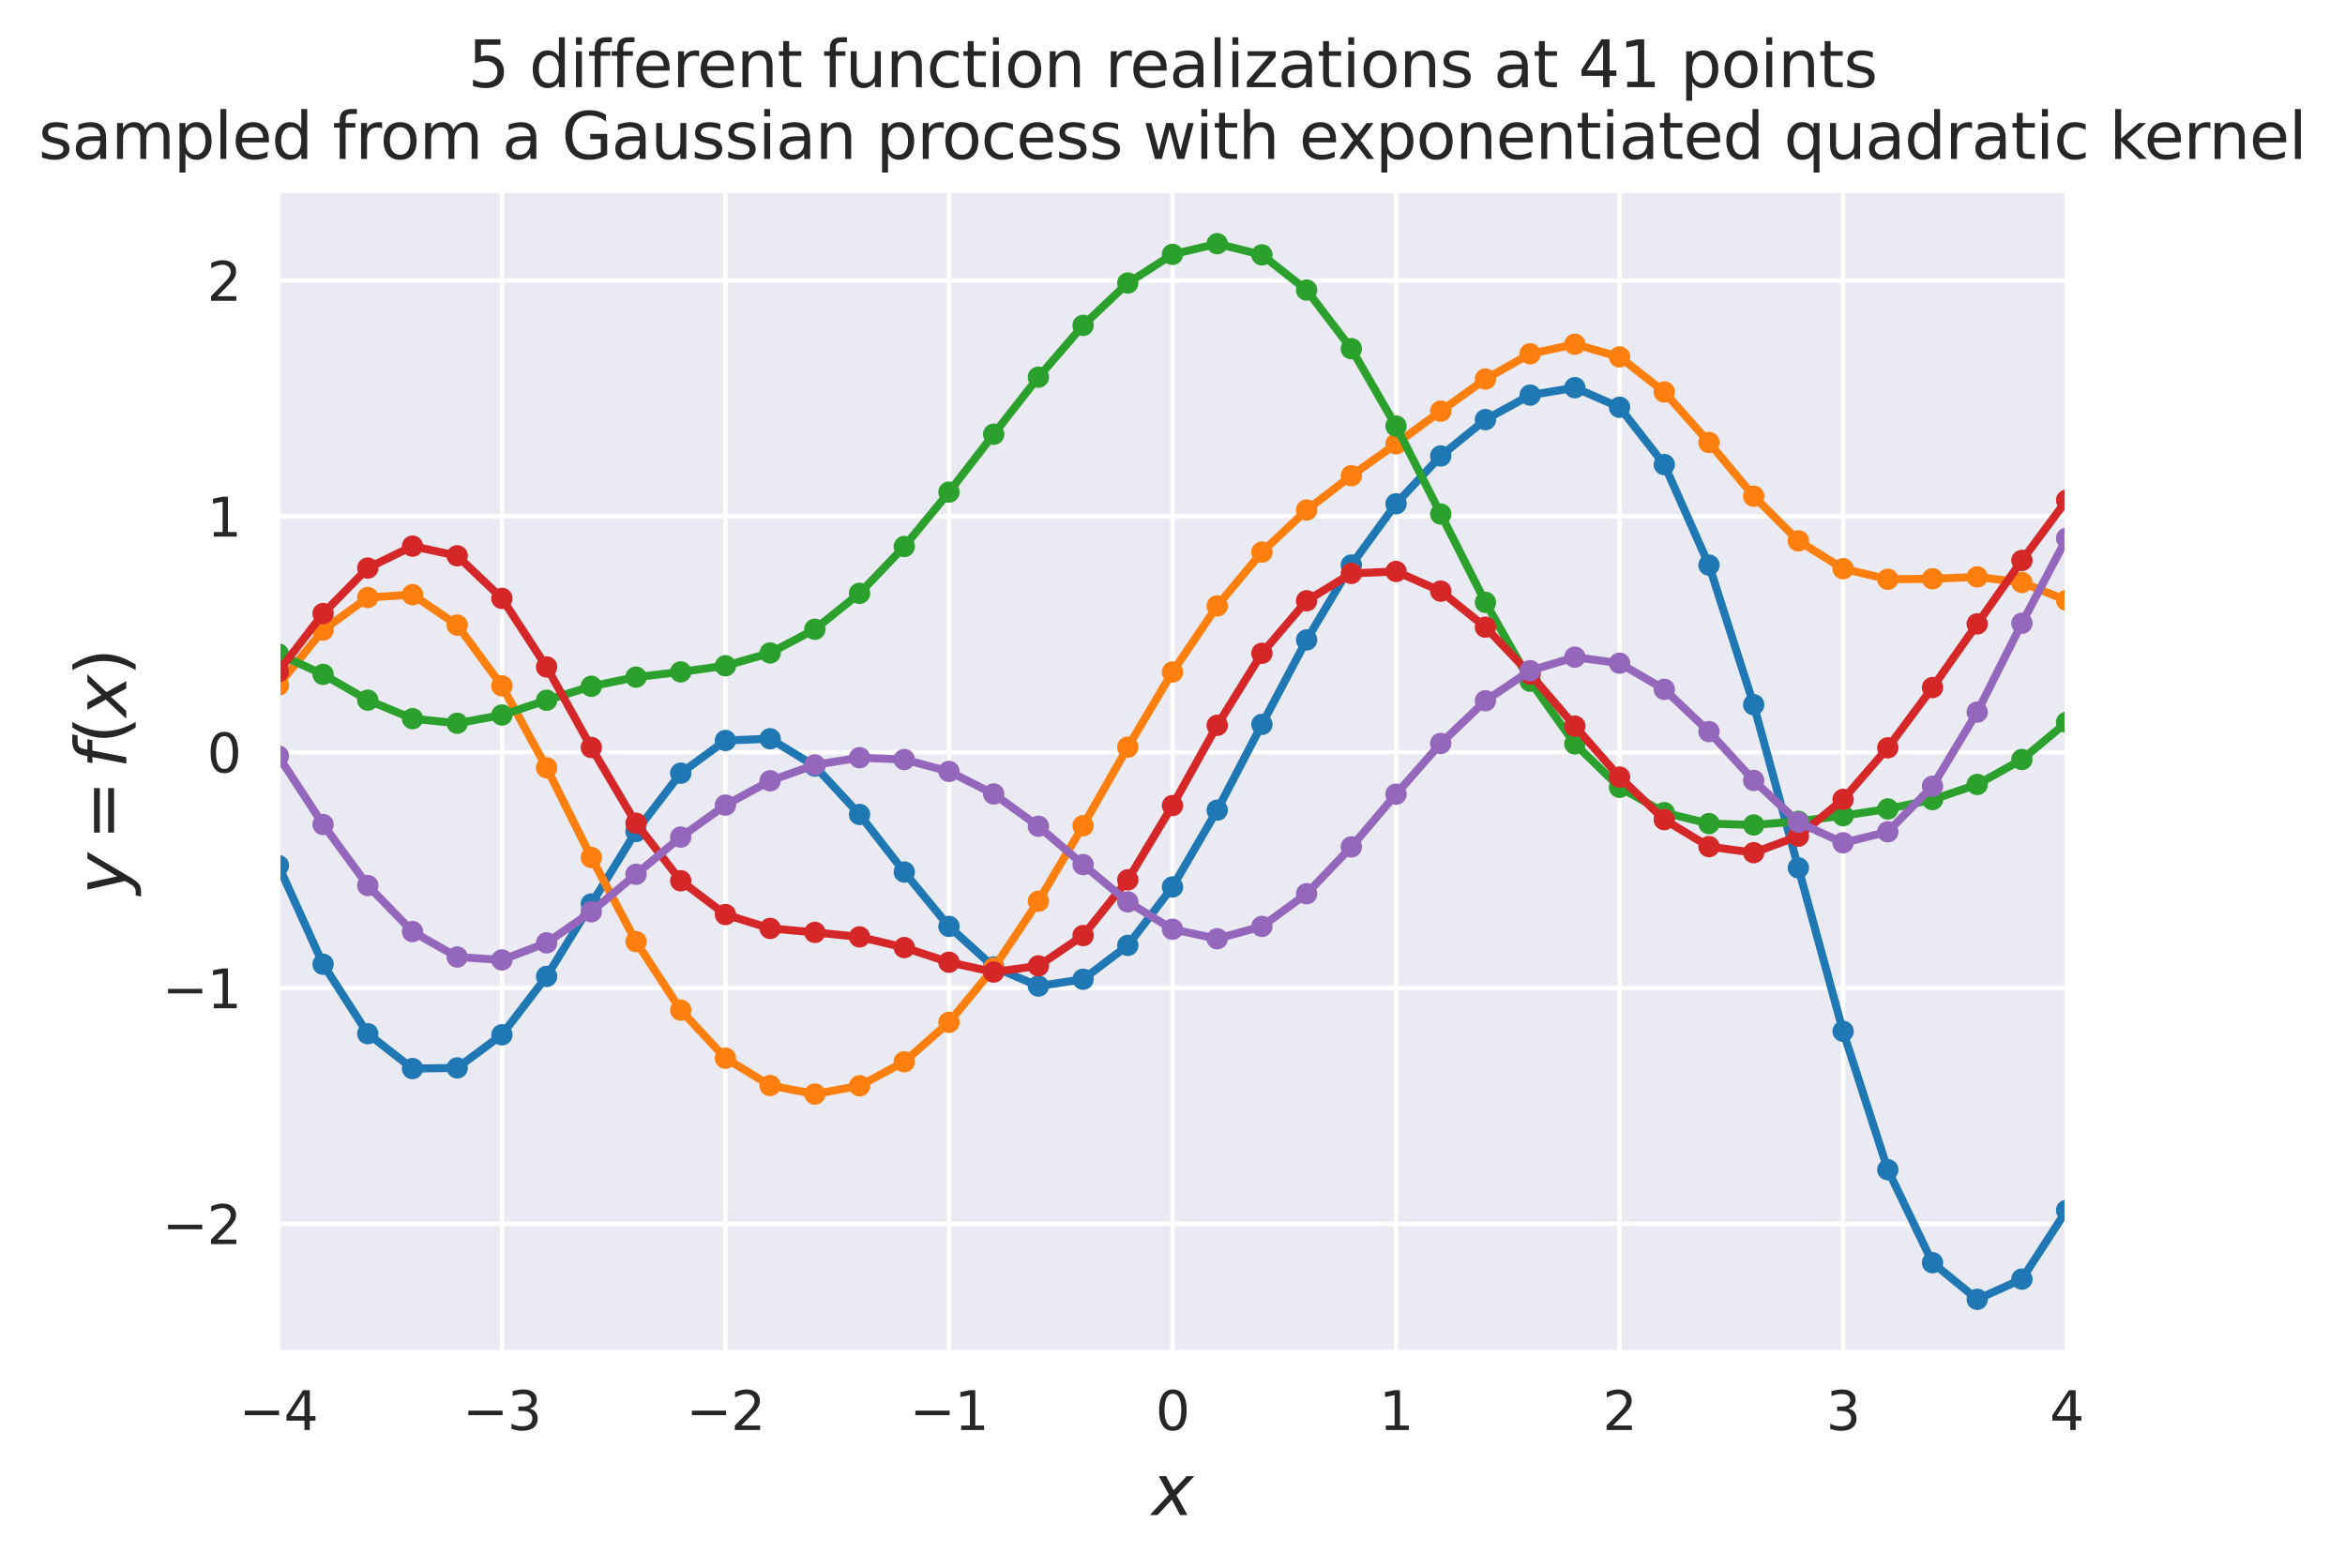 <?xml version="1.0" encoding="utf-8" standalone="no"?>
<!DOCTYPE svg PUBLIC "-//W3C//DTD SVG 1.1//EN"
  "http://www.w3.org/Graphics/SVG/1.1/DTD/svg11.dtd">
<svg height="293.655pt" version="1.1" viewBox="0 0 439.037 293.655" width="439.037pt" xmlns="http://www.w3.org/2000/svg" xmlns:xlink="http://www.w3.org/1999/xlink">
 <defs>
  <style type="text/css">*{stroke-linecap:butt;stroke-linejoin:round;}</style>
 </defs>
 <g id="figure_1">
  <g id="patch_1">
   <path d="M -0 293.655 
L 439.037 293.655 
L 439.037 0 
L -0 0 
z
" style="fill:#ffffff;"/>
  </g>
  <g id="axes_1">
   <g id="patch_2">
    <path d="M 52.118 253.196 
L 386.918 253.196 
L 386.918 35.755 
L 52.118 35.755 
z
" style="fill:#eaeaf2;"/>
   </g>
   <g id="matplotlib.axis_1">
    <g id="xtick_1">
     <g id="line2d_1">
      <path clip-path="url(#p46d97a7401)" d="M 52.118 253.196 
L 52.118 35.755 
" style="fill:none;stroke:#ffffff;stroke-linecap:round;stroke-width:0.8;"/>
     </g>
     <g id="text_1">
      <!-- −4 -->
      <g style="fill:#262626;" transform="translate(44.747 267.794)scale(0.1 -0.1)">
       <defs>
        <path d="M 678 2272 
L 4684 2272 
L 4684 1741 
L 678 1741 
L 678 2272 
z
" id="DejaVuSans-2212" transform="scale(0.016)"/>
        <path d="M 2419 4116 
L 825 1625 
L 2419 1625 
L 2419 4116 
z
M 2253 4666 
L 3047 4666 
L 3047 1625 
L 3713 1625 
L 3713 1100 
L 3047 1100 
L 3047 0 
L 2419 0 
L 2419 1100 
L 313 1100 
L 313 1709 
L 2253 4666 
z
" id="DejaVuSans-34" transform="scale(0.016)"/>
       </defs>
       <use xlink:href="#DejaVuSans-2212"/>
       <use x="83.789" xlink:href="#DejaVuSans-34"/>
      </g>
     </g>
    </g>
    <g id="xtick_2">
     <g id="line2d_2">
      <path clip-path="url(#p46d97a7401)" d="M 93.968 253.196 
L 93.968 35.755 
" style="fill:none;stroke:#ffffff;stroke-linecap:round;stroke-width:0.8;"/>
     </g>
     <g id="text_2">
      <!-- −3 -->
      <g style="fill:#262626;" transform="translate(86.597 267.794)scale(0.1 -0.1)">
       <defs>
        <path d="M 2597 2516 
Q 3050 2419 3304 2112 
Q 3559 1806 3559 1356 
Q 3559 666 3084 287 
Q 2609 -91 1734 -91 
Q 1441 -91 1130 -33 
Q 819 25 488 141 
L 488 750 
Q 750 597 1062 519 
Q 1375 441 1716 441 
Q 2309 441 2620 675 
Q 2931 909 2931 1356 
Q 2931 1769 2642 2001 
Q 2353 2234 1838 2234 
L 1294 2234 
L 1294 2753 
L 1863 2753 
Q 2328 2753 2575 2939 
Q 2822 3125 2822 3475 
Q 2822 3834 2567 4026 
Q 2313 4219 1838 4219 
Q 1578 4219 1281 4162 
Q 984 4106 628 3988 
L 628 4550 
Q 988 4650 1302 4700 
Q 1616 4750 1894 4750 
Q 2613 4750 3031 4423 
Q 3450 4097 3450 3541 
Q 3450 3153 3228 2886 
Q 3006 2619 2597 2516 
z
" id="DejaVuSans-33" transform="scale(0.016)"/>
       </defs>
       <use xlink:href="#DejaVuSans-2212"/>
       <use x="83.789" xlink:href="#DejaVuSans-33"/>
      </g>
     </g>
    </g>
    <g id="xtick_3">
     <g id="line2d_3">
      <path clip-path="url(#p46d97a7401)" d="M 135.818 253.196 
L 135.818 35.755 
" style="fill:none;stroke:#ffffff;stroke-linecap:round;stroke-width:0.8;"/>
     </g>
     <g id="text_3">
      <!-- −2 -->
      <g style="fill:#262626;" transform="translate(128.447 267.794)scale(0.1 -0.1)">
       <defs>
        <path d="M 1228 531 
L 3431 531 
L 3431 0 
L 469 0 
L 469 531 
Q 828 903 1448 1529 
Q 2069 2156 2228 2338 
Q 2531 2678 2651 2914 
Q 2772 3150 2772 3378 
Q 2772 3750 2511 3984 
Q 2250 4219 1831 4219 
Q 1534 4219 1204 4116 
Q 875 4013 500 3803 
L 500 4441 
Q 881 4594 1212 4672 
Q 1544 4750 1819 4750 
Q 2544 4750 2975 4387 
Q 3406 4025 3406 3419 
Q 3406 3131 3298 2873 
Q 3191 2616 2906 2266 
Q 2828 2175 2409 1742 
Q 1991 1309 1228 531 
z
" id="DejaVuSans-32" transform="scale(0.016)"/>
       </defs>
       <use xlink:href="#DejaVuSans-2212"/>
       <use x="83.789" xlink:href="#DejaVuSans-32"/>
      </g>
     </g>
    </g>
    <g id="xtick_4">
     <g id="line2d_4">
      <path clip-path="url(#p46d97a7401)" d="M 177.668 253.196 
L 177.668 35.755 
" style="fill:none;stroke:#ffffff;stroke-linecap:round;stroke-width:0.8;"/>
     </g>
     <g id="text_4">
      <!-- −1 -->
      <g style="fill:#262626;" transform="translate(170.297 267.794)scale(0.1 -0.1)">
       <defs>
        <path d="M 794 531 
L 1825 531 
L 1825 4091 
L 703 3866 
L 703 4441 
L 1819 4666 
L 2450 4666 
L 2450 531 
L 3481 531 
L 3481 0 
L 794 0 
L 794 531 
z
" id="DejaVuSans-31" transform="scale(0.016)"/>
       </defs>
       <use xlink:href="#DejaVuSans-2212"/>
       <use x="83.789" xlink:href="#DejaVuSans-31"/>
      </g>
     </g>
    </g>
    <g id="xtick_5">
     <g id="line2d_5">
      <path clip-path="url(#p46d97a7401)" d="M 219.518 253.196 
L 219.518 35.755 
" style="fill:none;stroke:#ffffff;stroke-linecap:round;stroke-width:0.8;"/>
     </g>
     <g id="text_5">
      <!-- 0 -->
      <g style="fill:#262626;" transform="translate(216.337 267.794)scale(0.1 -0.1)">
       <defs>
        <path d="M 2034 4250 
Q 1547 4250 1301 3770 
Q 1056 3291 1056 2328 
Q 1056 1369 1301 889 
Q 1547 409 2034 409 
Q 2525 409 2770 889 
Q 3016 1369 3016 2328 
Q 3016 3291 2770 3770 
Q 2525 4250 2034 4250 
z
M 2034 4750 
Q 2819 4750 3233 4129 
Q 3647 3509 3647 2328 
Q 3647 1150 3233 529 
Q 2819 -91 2034 -91 
Q 1250 -91 836 529 
Q 422 1150 422 2328 
Q 422 3509 836 4129 
Q 1250 4750 2034 4750 
z
" id="DejaVuSans-30" transform="scale(0.016)"/>
       </defs>
       <use xlink:href="#DejaVuSans-30"/>
      </g>
     </g>
    </g>
    <g id="xtick_6">
     <g id="line2d_6">
      <path clip-path="url(#p46d97a7401)" d="M 261.368 253.196 
L 261.368 35.755 
" style="fill:none;stroke:#ffffff;stroke-linecap:round;stroke-width:0.8;"/>
     </g>
     <g id="text_6">
      <!-- 1 -->
      <g style="fill:#262626;" transform="translate(258.187 267.794)scale(0.1 -0.1)">
       <use xlink:href="#DejaVuSans-31"/>
      </g>
     </g>
    </g>
    <g id="xtick_7">
     <g id="line2d_7">
      <path clip-path="url(#p46d97a7401)" d="M 303.218 253.196 
L 303.218 35.755 
" style="fill:none;stroke:#ffffff;stroke-linecap:round;stroke-width:0.8;"/>
     </g>
     <g id="text_7">
      <!-- 2 -->
      <g style="fill:#262626;" transform="translate(300.037 267.794)scale(0.1 -0.1)">
       <use xlink:href="#DejaVuSans-32"/>
      </g>
     </g>
    </g>
    <g id="xtick_8">
     <g id="line2d_8">
      <path clip-path="url(#p46d97a7401)" d="M 345.068 253.196 
L 345.068 35.755 
" style="fill:none;stroke:#ffffff;stroke-linecap:round;stroke-width:0.8;"/>
     </g>
     <g id="text_8">
      <!-- 3 -->
      <g style="fill:#262626;" transform="translate(341.887 267.794)scale(0.1 -0.1)">
       <use xlink:href="#DejaVuSans-33"/>
      </g>
     </g>
    </g>
    <g id="xtick_9">
     <g id="line2d_9">
      <path clip-path="url(#p46d97a7401)" d="M 386.918 253.196 
L 386.918 35.755 
" style="fill:none;stroke:#ffffff;stroke-linecap:round;stroke-width:0.8;"/>
     </g>
     <g id="text_9">
      <!-- 4 -->
      <g style="fill:#262626;" transform="translate(383.737 267.794)scale(0.1 -0.1)">
       <use xlink:href="#DejaVuSans-34"/>
      </g>
     </g>
    </g>
    <g id="text_10">
     <!-- $x$ -->
     <g style="fill:#262626;" transform="translate(215.618 283.752)scale(0.13 -0.13)">
      <defs>
       <path d="M 3841 3500 
L 2234 1784 
L 3219 0 
L 2559 0 
L 1819 1388 
L 531 0 
L -166 0 
L 1556 1844 
L 641 3500 
L 1300 3500 
L 1972 2234 
L 3144 3500 
L 3841 3500 
z
" id="DejaVuSans-Oblique-78" transform="scale(0.016)"/>
      </defs>
      <use transform="translate(0 0.312)" xlink:href="#DejaVuSans-Oblique-78"/>
     </g>
    </g>
   </g>
   <g id="matplotlib.axis_2">
    <g id="ytick_1">
     <g id="line2d_10">
      <path clip-path="url(#p46d97a7401)" d="M 52.118 229.177 
L 386.918 229.177 
" style="fill:none;stroke:#ffffff;stroke-linecap:round;stroke-width:0.8;"/>
     </g>
     <g id="text_11">
      <!-- −2 -->
      <g style="fill:#262626;" transform="translate(30.376 232.976)scale(0.1 -0.1)">
       <use xlink:href="#DejaVuSans-2212"/>
       <use x="83.789" xlink:href="#DejaVuSans-32"/>
      </g>
     </g>
    </g>
    <g id="ytick_2">
     <g id="line2d_11">
      <path clip-path="url(#p46d97a7401)" d="M 52.118 185.014 
L 386.918 185.014 
" style="fill:none;stroke:#ffffff;stroke-linecap:round;stroke-width:0.8;"/>
     </g>
     <g id="text_12">
      <!-- −1 -->
      <g style="fill:#262626;" transform="translate(30.376 188.813)scale(0.1 -0.1)">
       <use xlink:href="#DejaVuSans-2212"/>
       <use x="83.789" xlink:href="#DejaVuSans-31"/>
      </g>
     </g>
    </g>
    <g id="ytick_3">
     <g id="line2d_12">
      <path clip-path="url(#p46d97a7401)" d="M 52.118 140.851 
L 386.918 140.851 
" style="fill:none;stroke:#ffffff;stroke-linecap:round;stroke-width:0.8;"/>
     </g>
     <g id="text_13">
      <!-- 0 -->
      <g style="fill:#262626;" transform="translate(38.756 144.65)scale(0.1 -0.1)">
       <use xlink:href="#DejaVuSans-30"/>
      </g>
     </g>
    </g>
    <g id="ytick_4">
     <g id="line2d_13">
      <path clip-path="url(#p46d97a7401)" d="M 52.118 96.688 
L 386.918 96.688 
" style="fill:none;stroke:#ffffff;stroke-linecap:round;stroke-width:0.8;"/>
     </g>
     <g id="text_14">
      <!-- 1 -->
      <g style="fill:#262626;" transform="translate(38.756 100.487)scale(0.1 -0.1)">
       <use xlink:href="#DejaVuSans-31"/>
      </g>
     </g>
    </g>
    <g id="ytick_5">
     <g id="line2d_14">
      <path clip-path="url(#p46d97a7401)" d="M 52.118 52.525 
L 386.918 52.525 
" style="fill:none;stroke:#ffffff;stroke-linecap:round;stroke-width:0.8;"/>
     </g>
     <g id="text_15">
      <!-- 2 -->
      <g style="fill:#262626;" transform="translate(38.756 56.324)scale(0.1 -0.1)">
       <use xlink:href="#DejaVuSans-32"/>
      </g>
     </g>
    </g>
    <g id="text_16">
     <!-- $y = f(x)$ -->
     <g style="fill:#262626;" transform="translate(23.646 167.55)rotate(-90)scale(0.13 -0.13)">
      <defs>
       <path d="M 1588 -325 
Q 1188 -997 936 -1164 
Q 684 -1331 294 -1331 
L -159 -1331 
L -63 -850 
L 269 -850 
Q 509 -850 678 -719 
Q 847 -588 1056 -206 
L 1234 128 
L 459 3500 
L 1069 3500 
L 1650 819 
L 3256 3500 
L 3859 3500 
L 1588 -325 
z
" id="DejaVuSans-Oblique-79" transform="scale(0.016)"/>
       <path d="M 678 2906 
L 4684 2906 
L 4684 2381 
L 678 2381 
L 678 2906 
z
M 678 1631 
L 4684 1631 
L 4684 1100 
L 678 1100 
L 678 1631 
z
" id="DejaVuSans-3d" transform="scale(0.016)"/>
       <path d="M 3059 4863 
L 2969 4384 
L 2419 4384 
Q 2106 4384 1964 4261 
Q 1822 4138 1753 3809 
L 1691 3500 
L 2638 3500 
L 2553 3053 
L 1606 3053 
L 1013 0 
L 434 0 
L 1031 3053 
L 481 3053 
L 563 3500 
L 1113 3500 
L 1159 3744 
Q 1278 4363 1576 4613 
Q 1875 4863 2516 4863 
L 3059 4863 
z
" id="DejaVuSans-Oblique-66" transform="scale(0.016)"/>
       <path d="M 1984 4856 
Q 1566 4138 1362 3434 
Q 1159 2731 1159 2009 
Q 1159 1288 1364 580 
Q 1569 -128 1984 -844 
L 1484 -844 
Q 1016 -109 783 600 
Q 550 1309 550 2009 
Q 550 2706 781 3412 
Q 1013 4119 1484 4856 
L 1984 4856 
z
" id="DejaVuSans-28" transform="scale(0.016)"/>
       <path d="M 513 4856 
L 1013 4856 
Q 1481 4119 1714 3412 
Q 1947 2706 1947 2009 
Q 1947 1309 1714 600 
Q 1481 -109 1013 -844 
L 513 -844 
Q 928 -128 1133 580 
Q 1338 1288 1338 2009 
Q 1338 2731 1133 3434 
Q 928 4138 513 4856 
z
" id="DejaVuSans-29" transform="scale(0.016)"/>
      </defs>
      <use transform="translate(0 0.016)" xlink:href="#DejaVuSans-Oblique-79"/>
      <use transform="translate(78.662 0.016)" xlink:href="#DejaVuSans-3d"/>
      <use transform="translate(181.934 0.016)" xlink:href="#DejaVuSans-Oblique-66"/>
      <use transform="translate(217.139 0.016)" xlink:href="#DejaVuSans-28"/>
      <use transform="translate(256.152 0.016)" xlink:href="#DejaVuSans-Oblique-78"/>
      <use transform="translate(315.332 0.016)" xlink:href="#DejaVuSans-29"/>
     </g>
    </g>
   </g>
   <g id="line2d_15">
    <path clip-path="url(#p46d97a7401)" d="M 52.118 162.075 
L 60.488 180.571 
L 68.858 193.573 
L 77.228 200.102 
L 85.598 199.976 
L 93.968 193.775 
L 102.338 182.848 
L 110.708 169.285 
L 119.078 155.706 
L 127.448 144.794 
L 135.818 138.667 
L 144.188 138.336 
L 152.558 143.46 
L 160.928 152.517 
L 169.298 163.298 
L 177.668 173.481 
L 186.038 181.077 
L 194.408 184.654 
L 202.778 183.378 
L 211.148 177.036 
L 219.518 166.09 
L 227.888 151.713 
L 236.258 135.652 
L 244.628 119.832 
L 252.998 105.807 
L 261.368 94.336 
L 269.738 85.38 
L 278.108 78.58 
L 286.478 73.989 
L 294.848 72.6 
L 303.218 76.271 
L 311.588 86.997 
L 319.958 105.826 
L 328.328 131.961 
L 336.698 162.522 
L 345.068 193.126 
L 353.438 219.045 
L 361.808 236.458 
L 370.178 243.312 
L 378.548 239.528 
L 386.918 226.64 
" style="fill:none;stroke:#1f77b4;stroke-linecap:round;stroke-width:1.5;"/>
    <defs>
     <path d="M 0 1.5 
C 0.398 1.5 0.779 1.342 1.061 1.061 
C 1.342 0.779 1.5 0.398 1.5 0 
C 1.5 -0.398 1.342 -0.779 1.061 -1.061 
C 0.779 -1.342 0.398 -1.5 0 -1.5 
C -0.398 -1.5 -0.779 -1.342 -1.061 -1.061 
C -1.342 -0.779 -1.5 -0.398 -1.5 0 
C -1.5 0.398 -1.342 0.779 -1.061 1.061 
C -0.779 1.342 -0.398 1.5 0 1.5 
z
" id="m2604c98dbe" style="stroke:#1f77b4;"/>
    </defs>
    <g clip-path="url(#p46d97a7401)">
     <use style="fill:#1f77b4;stroke:#1f77b4;" x="52.118" xlink:href="#m2604c98dbe" y="162.075"/>
     <use style="fill:#1f77b4;stroke:#1f77b4;" x="60.488" xlink:href="#m2604c98dbe" y="180.571"/>
     <use style="fill:#1f77b4;stroke:#1f77b4;" x="68.858" xlink:href="#m2604c98dbe" y="193.573"/>
     <use style="fill:#1f77b4;stroke:#1f77b4;" x="77.228" xlink:href="#m2604c98dbe" y="200.102"/>
     <use style="fill:#1f77b4;stroke:#1f77b4;" x="85.598" xlink:href="#m2604c98dbe" y="199.976"/>
     <use style="fill:#1f77b4;stroke:#1f77b4;" x="93.968" xlink:href="#m2604c98dbe" y="193.775"/>
     <use style="fill:#1f77b4;stroke:#1f77b4;" x="102.338" xlink:href="#m2604c98dbe" y="182.848"/>
     <use style="fill:#1f77b4;stroke:#1f77b4;" x="110.708" xlink:href="#m2604c98dbe" y="169.285"/>
     <use style="fill:#1f77b4;stroke:#1f77b4;" x="119.078" xlink:href="#m2604c98dbe" y="155.706"/>
     <use style="fill:#1f77b4;stroke:#1f77b4;" x="127.448" xlink:href="#m2604c98dbe" y="144.794"/>
     <use style="fill:#1f77b4;stroke:#1f77b4;" x="135.818" xlink:href="#m2604c98dbe" y="138.667"/>
     <use style="fill:#1f77b4;stroke:#1f77b4;" x="144.188" xlink:href="#m2604c98dbe" y="138.336"/>
     <use style="fill:#1f77b4;stroke:#1f77b4;" x="152.558" xlink:href="#m2604c98dbe" y="143.46"/>
     <use style="fill:#1f77b4;stroke:#1f77b4;" x="160.928" xlink:href="#m2604c98dbe" y="152.517"/>
     <use style="fill:#1f77b4;stroke:#1f77b4;" x="169.298" xlink:href="#m2604c98dbe" y="163.298"/>
     <use style="fill:#1f77b4;stroke:#1f77b4;" x="177.668" xlink:href="#m2604c98dbe" y="173.481"/>
     <use style="fill:#1f77b4;stroke:#1f77b4;" x="186.038" xlink:href="#m2604c98dbe" y="181.077"/>
     <use style="fill:#1f77b4;stroke:#1f77b4;" x="194.408" xlink:href="#m2604c98dbe" y="184.654"/>
     <use style="fill:#1f77b4;stroke:#1f77b4;" x="202.778" xlink:href="#m2604c98dbe" y="183.378"/>
     <use style="fill:#1f77b4;stroke:#1f77b4;" x="211.148" xlink:href="#m2604c98dbe" y="177.036"/>
     <use style="fill:#1f77b4;stroke:#1f77b4;" x="219.518" xlink:href="#m2604c98dbe" y="166.09"/>
     <use style="fill:#1f77b4;stroke:#1f77b4;" x="227.888" xlink:href="#m2604c98dbe" y="151.713"/>
     <use style="fill:#1f77b4;stroke:#1f77b4;" x="236.258" xlink:href="#m2604c98dbe" y="135.652"/>
     <use style="fill:#1f77b4;stroke:#1f77b4;" x="244.628" xlink:href="#m2604c98dbe" y="119.832"/>
     <use style="fill:#1f77b4;stroke:#1f77b4;" x="252.998" xlink:href="#m2604c98dbe" y="105.807"/>
     <use style="fill:#1f77b4;stroke:#1f77b4;" x="261.368" xlink:href="#m2604c98dbe" y="94.336"/>
     <use style="fill:#1f77b4;stroke:#1f77b4;" x="269.738" xlink:href="#m2604c98dbe" y="85.38"/>
     <use style="fill:#1f77b4;stroke:#1f77b4;" x="278.108" xlink:href="#m2604c98dbe" y="78.58"/>
     <use style="fill:#1f77b4;stroke:#1f77b4;" x="286.478" xlink:href="#m2604c98dbe" y="73.989"/>
     <use style="fill:#1f77b4;stroke:#1f77b4;" x="294.848" xlink:href="#m2604c98dbe" y="72.6"/>
     <use style="fill:#1f77b4;stroke:#1f77b4;" x="303.218" xlink:href="#m2604c98dbe" y="76.271"/>
     <use style="fill:#1f77b4;stroke:#1f77b4;" x="311.588" xlink:href="#m2604c98dbe" y="86.997"/>
     <use style="fill:#1f77b4;stroke:#1f77b4;" x="319.958" xlink:href="#m2604c98dbe" y="105.826"/>
     <use style="fill:#1f77b4;stroke:#1f77b4;" x="328.328" xlink:href="#m2604c98dbe" y="131.961"/>
     <use style="fill:#1f77b4;stroke:#1f77b4;" x="336.698" xlink:href="#m2604c98dbe" y="162.522"/>
     <use style="fill:#1f77b4;stroke:#1f77b4;" x="345.068" xlink:href="#m2604c98dbe" y="193.126"/>
     <use style="fill:#1f77b4;stroke:#1f77b4;" x="353.438" xlink:href="#m2604c98dbe" y="219.045"/>
     <use style="fill:#1f77b4;stroke:#1f77b4;" x="361.808" xlink:href="#m2604c98dbe" y="236.458"/>
     <use style="fill:#1f77b4;stroke:#1f77b4;" x="370.178" xlink:href="#m2604c98dbe" y="243.312"/>
     <use style="fill:#1f77b4;stroke:#1f77b4;" x="378.548" xlink:href="#m2604c98dbe" y="239.528"/>
     <use style="fill:#1f77b4;stroke:#1f77b4;" x="386.918" xlink:href="#m2604c98dbe" y="226.64"/>
    </g>
   </g>
   <g id="line2d_16">
    <path clip-path="url(#p46d97a7401)" d="M 52.118 128.286 
L 60.488 117.992 
L 68.858 111.88 
L 77.228 111.356 
L 85.598 117.056 
L 93.968 128.441 
L 102.338 143.776 
L 110.708 160.577 
L 119.078 176.328 
L 127.448 189.158 
L 135.818 198.162 
L 144.188 203.278 
L 152.558 204.874 
L 160.928 203.328 
L 169.298 198.831 
L 177.668 191.442 
L 186.038 181.29 
L 194.408 168.767 
L 202.778 154.621 
L 211.148 139.911 
L 219.518 125.838 
L 227.888 113.465 
L 236.258 103.387 
L 244.628 95.506 
L 252.998 89.078 
L 261.368 83.113 
L 269.738 76.991 
L 278.108 70.973 
L 286.478 66.255 
L 294.848 64.469 
L 303.218 66.834 
L 311.588 73.406 
L 319.958 82.858 
L 328.328 92.92 
L 336.698 101.281 
L 345.068 106.496 
L 353.438 108.476 
L 361.808 108.384 
L 370.178 108.03 
L 378.548 109.083 
L 386.918 112.419 
" style="fill:none;stroke:#ff7f0e;stroke-linecap:round;stroke-width:1.5;"/>
    <defs>
     <path d="M 0 1.5 
C 0.398 1.5 0.779 1.342 1.061 1.061 
C 1.342 0.779 1.5 0.398 1.5 0 
C 1.5 -0.398 1.342 -0.779 1.061 -1.061 
C 0.779 -1.342 0.398 -1.5 0 -1.5 
C -0.398 -1.5 -0.779 -1.342 -1.061 -1.061 
C -1.342 -0.779 -1.5 -0.398 -1.5 0 
C -1.5 0.398 -1.342 0.779 -1.061 1.061 
C -0.779 1.342 -0.398 1.5 0 1.5 
z
" id="m3f0febeee0" style="stroke:#ff7f0e;"/>
    </defs>
    <g clip-path="url(#p46d97a7401)">
     <use style="fill:#ff7f0e;stroke:#ff7f0e;" x="52.118" xlink:href="#m3f0febeee0" y="128.286"/>
     <use style="fill:#ff7f0e;stroke:#ff7f0e;" x="60.488" xlink:href="#m3f0febeee0" y="117.992"/>
     <use style="fill:#ff7f0e;stroke:#ff7f0e;" x="68.858" xlink:href="#m3f0febeee0" y="111.88"/>
     <use style="fill:#ff7f0e;stroke:#ff7f0e;" x="77.228" xlink:href="#m3f0febeee0" y="111.356"/>
     <use style="fill:#ff7f0e;stroke:#ff7f0e;" x="85.598" xlink:href="#m3f0febeee0" y="117.056"/>
     <use style="fill:#ff7f0e;stroke:#ff7f0e;" x="93.968" xlink:href="#m3f0febeee0" y="128.441"/>
     <use style="fill:#ff7f0e;stroke:#ff7f0e;" x="102.338" xlink:href="#m3f0febeee0" y="143.776"/>
     <use style="fill:#ff7f0e;stroke:#ff7f0e;" x="110.708" xlink:href="#m3f0febeee0" y="160.577"/>
     <use style="fill:#ff7f0e;stroke:#ff7f0e;" x="119.078" xlink:href="#m3f0febeee0" y="176.328"/>
     <use style="fill:#ff7f0e;stroke:#ff7f0e;" x="127.448" xlink:href="#m3f0febeee0" y="189.158"/>
     <use style="fill:#ff7f0e;stroke:#ff7f0e;" x="135.818" xlink:href="#m3f0febeee0" y="198.162"/>
     <use style="fill:#ff7f0e;stroke:#ff7f0e;" x="144.188" xlink:href="#m3f0febeee0" y="203.278"/>
     <use style="fill:#ff7f0e;stroke:#ff7f0e;" x="152.558" xlink:href="#m3f0febeee0" y="204.874"/>
     <use style="fill:#ff7f0e;stroke:#ff7f0e;" x="160.928" xlink:href="#m3f0febeee0" y="203.328"/>
     <use style="fill:#ff7f0e;stroke:#ff7f0e;" x="169.298" xlink:href="#m3f0febeee0" y="198.831"/>
     <use style="fill:#ff7f0e;stroke:#ff7f0e;" x="177.668" xlink:href="#m3f0febeee0" y="191.442"/>
     <use style="fill:#ff7f0e;stroke:#ff7f0e;" x="186.038" xlink:href="#m3f0febeee0" y="181.29"/>
     <use style="fill:#ff7f0e;stroke:#ff7f0e;" x="194.408" xlink:href="#m3f0febeee0" y="168.767"/>
     <use style="fill:#ff7f0e;stroke:#ff7f0e;" x="202.778" xlink:href="#m3f0febeee0" y="154.621"/>
     <use style="fill:#ff7f0e;stroke:#ff7f0e;" x="211.148" xlink:href="#m3f0febeee0" y="139.911"/>
     <use style="fill:#ff7f0e;stroke:#ff7f0e;" x="219.518" xlink:href="#m3f0febeee0" y="125.838"/>
     <use style="fill:#ff7f0e;stroke:#ff7f0e;" x="227.888" xlink:href="#m3f0febeee0" y="113.465"/>
     <use style="fill:#ff7f0e;stroke:#ff7f0e;" x="236.258" xlink:href="#m3f0febeee0" y="103.387"/>
     <use style="fill:#ff7f0e;stroke:#ff7f0e;" x="244.628" xlink:href="#m3f0febeee0" y="95.506"/>
     <use style="fill:#ff7f0e;stroke:#ff7f0e;" x="252.998" xlink:href="#m3f0febeee0" y="89.078"/>
     <use style="fill:#ff7f0e;stroke:#ff7f0e;" x="261.368" xlink:href="#m3f0febeee0" y="83.113"/>
     <use style="fill:#ff7f0e;stroke:#ff7f0e;" x="269.738" xlink:href="#m3f0febeee0" y="76.991"/>
     <use style="fill:#ff7f0e;stroke:#ff7f0e;" x="278.108" xlink:href="#m3f0febeee0" y="70.973"/>
     <use style="fill:#ff7f0e;stroke:#ff7f0e;" x="286.478" xlink:href="#m3f0febeee0" y="66.255"/>
     <use style="fill:#ff7f0e;stroke:#ff7f0e;" x="294.848" xlink:href="#m3f0febeee0" y="64.469"/>
     <use style="fill:#ff7f0e;stroke:#ff7f0e;" x="303.218" xlink:href="#m3f0febeee0" y="66.834"/>
     <use style="fill:#ff7f0e;stroke:#ff7f0e;" x="311.588" xlink:href="#m3f0febeee0" y="73.406"/>
     <use style="fill:#ff7f0e;stroke:#ff7f0e;" x="319.958" xlink:href="#m3f0febeee0" y="82.858"/>
     <use style="fill:#ff7f0e;stroke:#ff7f0e;" x="328.328" xlink:href="#m3f0febeee0" y="92.92"/>
     <use style="fill:#ff7f0e;stroke:#ff7f0e;" x="336.698" xlink:href="#m3f0febeee0" y="101.281"/>
     <use style="fill:#ff7f0e;stroke:#ff7f0e;" x="345.068" xlink:href="#m3f0febeee0" y="106.496"/>
     <use style="fill:#ff7f0e;stroke:#ff7f0e;" x="353.438" xlink:href="#m3f0febeee0" y="108.476"/>
     <use style="fill:#ff7f0e;stroke:#ff7f0e;" x="361.808" xlink:href="#m3f0febeee0" y="108.384"/>
     <use style="fill:#ff7f0e;stroke:#ff7f0e;" x="370.178" xlink:href="#m3f0febeee0" y="108.03"/>
     <use style="fill:#ff7f0e;stroke:#ff7f0e;" x="378.548" xlink:href="#m3f0febeee0" y="109.083"/>
     <use style="fill:#ff7f0e;stroke:#ff7f0e;" x="386.918" xlink:href="#m3f0febeee0" y="112.419"/>
    </g>
   </g>
   <g id="line2d_17">
    <path clip-path="url(#p46d97a7401)" d="M 52.118 122.467 
L 60.488 126.287 
L 68.858 131.113 
L 77.228 134.578 
L 85.598 135.444 
L 93.968 133.896 
L 102.338 131.131 
L 110.708 128.515 
L 119.078 126.803 
L 127.448 125.82 
L 135.818 124.674 
L 144.188 122.276 
L 152.558 117.836 
L 160.928 111.105 
L 169.298 102.344 
L 177.668 92.156 
L 186.038 81.313 
L 194.408 70.634 
L 202.778 60.931 
L 211.148 52.999 
L 219.518 47.636 
L 227.888 45.639 
L 236.258 47.724 
L 244.628 54.318 
L 252.998 65.293 
L 261.368 79.79 
L 269.738 96.264 
L 278.108 112.796 
L 286.478 127.569 
L 294.848 139.293 
L 303.218 147.432 
L 311.588 152.178 
L 319.958 154.225 
L 328.328 154.484 
L 336.698 153.8 
L 345.068 152.747 
L 353.438 151.488 
L 361.808 149.746 
L 370.178 146.898 
L 378.548 142.224 
L 386.918 135.258 
" style="fill:none;stroke:#2ca02c;stroke-linecap:round;stroke-width:1.5;"/>
    <defs>
     <path d="M 0 1.5 
C 0.398 1.5 0.779 1.342 1.061 1.061 
C 1.342 0.779 1.5 0.398 1.5 0 
C 1.5 -0.398 1.342 -0.779 1.061 -1.061 
C 0.779 -1.342 0.398 -1.5 0 -1.5 
C -0.398 -1.5 -0.779 -1.342 -1.061 -1.061 
C -1.342 -0.779 -1.5 -0.398 -1.5 0 
C -1.5 0.398 -1.342 0.779 -1.061 1.061 
C -0.779 1.342 -0.398 1.5 0 1.5 
z
" id="mb70f73f655" style="stroke:#2ca02c;"/>
    </defs>
    <g clip-path="url(#p46d97a7401)">
     <use style="fill:#2ca02c;stroke:#2ca02c;" x="52.118" xlink:href="#mb70f73f655" y="122.467"/>
     <use style="fill:#2ca02c;stroke:#2ca02c;" x="60.488" xlink:href="#mb70f73f655" y="126.287"/>
     <use style="fill:#2ca02c;stroke:#2ca02c;" x="68.858" xlink:href="#mb70f73f655" y="131.113"/>
     <use style="fill:#2ca02c;stroke:#2ca02c;" x="77.228" xlink:href="#mb70f73f655" y="134.578"/>
     <use style="fill:#2ca02c;stroke:#2ca02c;" x="85.598" xlink:href="#mb70f73f655" y="135.444"/>
     <use style="fill:#2ca02c;stroke:#2ca02c;" x="93.968" xlink:href="#mb70f73f655" y="133.896"/>
     <use style="fill:#2ca02c;stroke:#2ca02c;" x="102.338" xlink:href="#mb70f73f655" y="131.131"/>
     <use style="fill:#2ca02c;stroke:#2ca02c;" x="110.708" xlink:href="#mb70f73f655" y="128.515"/>
     <use style="fill:#2ca02c;stroke:#2ca02c;" x="119.078" xlink:href="#mb70f73f655" y="126.803"/>
     <use style="fill:#2ca02c;stroke:#2ca02c;" x="127.448" xlink:href="#mb70f73f655" y="125.82"/>
     <use style="fill:#2ca02c;stroke:#2ca02c;" x="135.818" xlink:href="#mb70f73f655" y="124.674"/>
     <use style="fill:#2ca02c;stroke:#2ca02c;" x="144.188" xlink:href="#mb70f73f655" y="122.276"/>
     <use style="fill:#2ca02c;stroke:#2ca02c;" x="152.558" xlink:href="#mb70f73f655" y="117.836"/>
     <use style="fill:#2ca02c;stroke:#2ca02c;" x="160.928" xlink:href="#mb70f73f655" y="111.105"/>
     <use style="fill:#2ca02c;stroke:#2ca02c;" x="169.298" xlink:href="#mb70f73f655" y="102.344"/>
     <use style="fill:#2ca02c;stroke:#2ca02c;" x="177.668" xlink:href="#mb70f73f655" y="92.156"/>
     <use style="fill:#2ca02c;stroke:#2ca02c;" x="186.038" xlink:href="#mb70f73f655" y="81.313"/>
     <use style="fill:#2ca02c;stroke:#2ca02c;" x="194.408" xlink:href="#mb70f73f655" y="70.634"/>
     <use style="fill:#2ca02c;stroke:#2ca02c;" x="202.778" xlink:href="#mb70f73f655" y="60.931"/>
     <use style="fill:#2ca02c;stroke:#2ca02c;" x="211.148" xlink:href="#mb70f73f655" y="52.999"/>
     <use style="fill:#2ca02c;stroke:#2ca02c;" x="219.518" xlink:href="#mb70f73f655" y="47.636"/>
     <use style="fill:#2ca02c;stroke:#2ca02c;" x="227.888" xlink:href="#mb70f73f655" y="45.639"/>
     <use style="fill:#2ca02c;stroke:#2ca02c;" x="236.258" xlink:href="#mb70f73f655" y="47.724"/>
     <use style="fill:#2ca02c;stroke:#2ca02c;" x="244.628" xlink:href="#mb70f73f655" y="54.318"/>
     <use style="fill:#2ca02c;stroke:#2ca02c;" x="252.998" xlink:href="#mb70f73f655" y="65.293"/>
     <use style="fill:#2ca02c;stroke:#2ca02c;" x="261.368" xlink:href="#mb70f73f655" y="79.79"/>
     <use style="fill:#2ca02c;stroke:#2ca02c;" x="269.738" xlink:href="#mb70f73f655" y="96.264"/>
     <use style="fill:#2ca02c;stroke:#2ca02c;" x="278.108" xlink:href="#mb70f73f655" y="112.796"/>
     <use style="fill:#2ca02c;stroke:#2ca02c;" x="286.478" xlink:href="#mb70f73f655" y="127.569"/>
     <use style="fill:#2ca02c;stroke:#2ca02c;" x="294.848" xlink:href="#mb70f73f655" y="139.293"/>
     <use style="fill:#2ca02c;stroke:#2ca02c;" x="303.218" xlink:href="#mb70f73f655" y="147.432"/>
     <use style="fill:#2ca02c;stroke:#2ca02c;" x="311.588" xlink:href="#mb70f73f655" y="152.178"/>
     <use style="fill:#2ca02c;stroke:#2ca02c;" x="319.958" xlink:href="#mb70f73f655" y="154.225"/>
     <use style="fill:#2ca02c;stroke:#2ca02c;" x="328.328" xlink:href="#mb70f73f655" y="154.484"/>
     <use style="fill:#2ca02c;stroke:#2ca02c;" x="336.698" xlink:href="#mb70f73f655" y="153.8"/>
     <use style="fill:#2ca02c;stroke:#2ca02c;" x="345.068" xlink:href="#mb70f73f655" y="152.747"/>
     <use style="fill:#2ca02c;stroke:#2ca02c;" x="353.438" xlink:href="#mb70f73f655" y="151.488"/>
     <use style="fill:#2ca02c;stroke:#2ca02c;" x="361.808" xlink:href="#mb70f73f655" y="149.746"/>
     <use style="fill:#2ca02c;stroke:#2ca02c;" x="370.178" xlink:href="#mb70f73f655" y="146.898"/>
     <use style="fill:#2ca02c;stroke:#2ca02c;" x="378.548" xlink:href="#mb70f73f655" y="142.224"/>
     <use style="fill:#2ca02c;stroke:#2ca02c;" x="386.918" xlink:href="#mb70f73f655" y="135.258"/>
    </g>
   </g>
   <g id="line2d_18">
    <path clip-path="url(#p46d97a7401)" d="M 52.118 125.782 
L 60.488 114.893 
L 68.858 106.377 
L 77.228 102.275 
L 85.598 104.078 
L 93.968 112.051 
L 102.338 124.897 
L 110.708 139.98 
L 119.078 154.166 
L 127.448 164.934 
L 135.818 171.265 
L 144.188 173.864 
L 152.558 174.6 
L 160.928 175.446 
L 169.298 177.444 
L 177.668 180.188 
L 186.038 182.03 
L 194.408 180.877 
L 202.778 175.195 
L 211.148 164.759 
L 219.518 150.848 
L 227.888 135.827 
L 236.258 122.342 
L 244.628 112.501 
L 252.998 107.381 
L 261.368 107.011 
L 269.738 110.696 
L 278.108 117.445 
L 286.478 126.226 
L 294.848 135.98 
L 303.218 145.52 
L 311.588 153.489 
L 319.958 158.54 
L 328.328 159.678 
L 336.698 156.581 
L 345.068 149.699 
L 353.438 140.036 
L 361.808 128.753 
L 370.178 116.827 
L 378.548 104.946 
L 386.918 93.665 
" style="fill:none;stroke:#d62728;stroke-linecap:round;stroke-width:1.5;"/>
    <defs>
     <path d="M 0 1.5 
C 0.398 1.5 0.779 1.342 1.061 1.061 
C 1.342 0.779 1.5 0.398 1.5 0 
C 1.5 -0.398 1.342 -0.779 1.061 -1.061 
C 0.779 -1.342 0.398 -1.5 0 -1.5 
C -0.398 -1.5 -0.779 -1.342 -1.061 -1.061 
C -1.342 -0.779 -1.5 -0.398 -1.5 0 
C -1.5 0.398 -1.342 0.779 -1.061 1.061 
C -0.779 1.342 -0.398 1.5 0 1.5 
z
" id="mae5c919ee4" style="stroke:#d62728;"/>
    </defs>
    <g clip-path="url(#p46d97a7401)">
     <use style="fill:#d62728;stroke:#d62728;" x="52.118" xlink:href="#mae5c919ee4" y="125.782"/>
     <use style="fill:#d62728;stroke:#d62728;" x="60.488" xlink:href="#mae5c919ee4" y="114.893"/>
     <use style="fill:#d62728;stroke:#d62728;" x="68.858" xlink:href="#mae5c919ee4" y="106.377"/>
     <use style="fill:#d62728;stroke:#d62728;" x="77.228" xlink:href="#mae5c919ee4" y="102.275"/>
     <use style="fill:#d62728;stroke:#d62728;" x="85.598" xlink:href="#mae5c919ee4" y="104.078"/>
     <use style="fill:#d62728;stroke:#d62728;" x="93.968" xlink:href="#mae5c919ee4" y="112.051"/>
     <use style="fill:#d62728;stroke:#d62728;" x="102.338" xlink:href="#mae5c919ee4" y="124.897"/>
     <use style="fill:#d62728;stroke:#d62728;" x="110.708" xlink:href="#mae5c919ee4" y="139.98"/>
     <use style="fill:#d62728;stroke:#d62728;" x="119.078" xlink:href="#mae5c919ee4" y="154.166"/>
     <use style="fill:#d62728;stroke:#d62728;" x="127.448" xlink:href="#mae5c919ee4" y="164.934"/>
     <use style="fill:#d62728;stroke:#d62728;" x="135.818" xlink:href="#mae5c919ee4" y="171.265"/>
     <use style="fill:#d62728;stroke:#d62728;" x="144.188" xlink:href="#mae5c919ee4" y="173.864"/>
     <use style="fill:#d62728;stroke:#d62728;" x="152.558" xlink:href="#mae5c919ee4" y="174.6"/>
     <use style="fill:#d62728;stroke:#d62728;" x="160.928" xlink:href="#mae5c919ee4" y="175.446"/>
     <use style="fill:#d62728;stroke:#d62728;" x="169.298" xlink:href="#mae5c919ee4" y="177.444"/>
     <use style="fill:#d62728;stroke:#d62728;" x="177.668" xlink:href="#mae5c919ee4" y="180.188"/>
     <use style="fill:#d62728;stroke:#d62728;" x="186.038" xlink:href="#mae5c919ee4" y="182.03"/>
     <use style="fill:#d62728;stroke:#d62728;" x="194.408" xlink:href="#mae5c919ee4" y="180.877"/>
     <use style="fill:#d62728;stroke:#d62728;" x="202.778" xlink:href="#mae5c919ee4" y="175.195"/>
     <use style="fill:#d62728;stroke:#d62728;" x="211.148" xlink:href="#mae5c919ee4" y="164.759"/>
     <use style="fill:#d62728;stroke:#d62728;" x="219.518" xlink:href="#mae5c919ee4" y="150.848"/>
     <use style="fill:#d62728;stroke:#d62728;" x="227.888" xlink:href="#mae5c919ee4" y="135.827"/>
     <use style="fill:#d62728;stroke:#d62728;" x="236.258" xlink:href="#mae5c919ee4" y="122.342"/>
     <use style="fill:#d62728;stroke:#d62728;" x="244.628" xlink:href="#mae5c919ee4" y="112.501"/>
     <use style="fill:#d62728;stroke:#d62728;" x="252.998" xlink:href="#mae5c919ee4" y="107.381"/>
     <use style="fill:#d62728;stroke:#d62728;" x="261.368" xlink:href="#mae5c919ee4" y="107.011"/>
     <use style="fill:#d62728;stroke:#d62728;" x="269.738" xlink:href="#mae5c919ee4" y="110.696"/>
     <use style="fill:#d62728;stroke:#d62728;" x="278.108" xlink:href="#mae5c919ee4" y="117.445"/>
     <use style="fill:#d62728;stroke:#d62728;" x="286.478" xlink:href="#mae5c919ee4" y="126.226"/>
     <use style="fill:#d62728;stroke:#d62728;" x="294.848" xlink:href="#mae5c919ee4" y="135.98"/>
     <use style="fill:#d62728;stroke:#d62728;" x="303.218" xlink:href="#mae5c919ee4" y="145.52"/>
     <use style="fill:#d62728;stroke:#d62728;" x="311.588" xlink:href="#mae5c919ee4" y="153.489"/>
     <use style="fill:#d62728;stroke:#d62728;" x="319.958" xlink:href="#mae5c919ee4" y="158.54"/>
     <use style="fill:#d62728;stroke:#d62728;" x="328.328" xlink:href="#mae5c919ee4" y="159.678"/>
     <use style="fill:#d62728;stroke:#d62728;" x="336.698" xlink:href="#mae5c919ee4" y="156.581"/>
     <use style="fill:#d62728;stroke:#d62728;" x="345.068" xlink:href="#mae5c919ee4" y="149.699"/>
     <use style="fill:#d62728;stroke:#d62728;" x="353.438" xlink:href="#mae5c919ee4" y="140.036"/>
     <use style="fill:#d62728;stroke:#d62728;" x="361.808" xlink:href="#mae5c919ee4" y="128.753"/>
     <use style="fill:#d62728;stroke:#d62728;" x="370.178" xlink:href="#mae5c919ee4" y="116.827"/>
     <use style="fill:#d62728;stroke:#d62728;" x="378.548" xlink:href="#mae5c919ee4" y="104.946"/>
     <use style="fill:#d62728;stroke:#d62728;" x="386.918" xlink:href="#mae5c919ee4" y="93.665"/>
    </g>
   </g>
   <g id="line2d_19">
    <path clip-path="url(#p46d97a7401)" d="M 52.118 141.579 
L 60.488 154.397 
L 68.858 165.823 
L 77.228 174.449 
L 85.598 179.212 
L 93.968 179.76 
L 102.338 176.563 
L 110.708 170.747 
L 119.078 163.717 
L 127.448 156.755 
L 135.818 150.764 
L 144.188 146.207 
L 152.558 143.236 
L 160.928 141.886 
L 169.298 142.237 
L 177.668 144.457 
L 186.038 148.676 
L 194.408 154.729 
L 202.778 161.908 
L 211.148 168.893 
L 219.518 174.015 
L 227.888 175.792 
L 236.258 173.481 
L 244.628 167.365 
L 252.998 158.595 
L 261.368 148.725 
L 269.738 139.22 
L 278.108 131.219 
L 286.478 125.589 
L 294.848 123.059 
L 303.218 124.193 
L 311.588 129.09 
L 319.958 137 
L 328.328 146.146 
L 336.698 153.975 
L 345.068 157.828 
L 353.438 155.766 
L 361.808 147.237 
L 370.178 133.353 
L 378.548 116.705 
L 386.918 100.796 
" style="fill:none;stroke:#9467bd;stroke-linecap:round;stroke-width:1.5;"/>
    <defs>
     <path d="M 0 1.5 
C 0.398 1.5 0.779 1.342 1.061 1.061 
C 1.342 0.779 1.5 0.398 1.5 0 
C 1.5 -0.398 1.342 -0.779 1.061 -1.061 
C 0.779 -1.342 0.398 -1.5 0 -1.5 
C -0.398 -1.5 -0.779 -1.342 -1.061 -1.061 
C -1.342 -0.779 -1.5 -0.398 -1.5 0 
C -1.5 0.398 -1.342 0.779 -1.061 1.061 
C -0.779 1.342 -0.398 1.5 0 1.5 
z
" id="mbf450d3d80" style="stroke:#9467bd;"/>
    </defs>
    <g clip-path="url(#p46d97a7401)">
     <use style="fill:#9467bd;stroke:#9467bd;" x="52.118" xlink:href="#mbf450d3d80" y="141.579"/>
     <use style="fill:#9467bd;stroke:#9467bd;" x="60.488" xlink:href="#mbf450d3d80" y="154.397"/>
     <use style="fill:#9467bd;stroke:#9467bd;" x="68.858" xlink:href="#mbf450d3d80" y="165.823"/>
     <use style="fill:#9467bd;stroke:#9467bd;" x="77.228" xlink:href="#mbf450d3d80" y="174.449"/>
     <use style="fill:#9467bd;stroke:#9467bd;" x="85.598" xlink:href="#mbf450d3d80" y="179.212"/>
     <use style="fill:#9467bd;stroke:#9467bd;" x="93.968" xlink:href="#mbf450d3d80" y="179.76"/>
     <use style="fill:#9467bd;stroke:#9467bd;" x="102.338" xlink:href="#mbf450d3d80" y="176.563"/>
     <use style="fill:#9467bd;stroke:#9467bd;" x="110.708" xlink:href="#mbf450d3d80" y="170.747"/>
     <use style="fill:#9467bd;stroke:#9467bd;" x="119.078" xlink:href="#mbf450d3d80" y="163.717"/>
     <use style="fill:#9467bd;stroke:#9467bd;" x="127.448" xlink:href="#mbf450d3d80" y="156.755"/>
     <use style="fill:#9467bd;stroke:#9467bd;" x="135.818" xlink:href="#mbf450d3d80" y="150.764"/>
     <use style="fill:#9467bd;stroke:#9467bd;" x="144.188" xlink:href="#mbf450d3d80" y="146.207"/>
     <use style="fill:#9467bd;stroke:#9467bd;" x="152.558" xlink:href="#mbf450d3d80" y="143.236"/>
     <use style="fill:#9467bd;stroke:#9467bd;" x="160.928" xlink:href="#mbf450d3d80" y="141.886"/>
     <use style="fill:#9467bd;stroke:#9467bd;" x="169.298" xlink:href="#mbf450d3d80" y="142.237"/>
     <use style="fill:#9467bd;stroke:#9467bd;" x="177.668" xlink:href="#mbf450d3d80" y="144.457"/>
     <use style="fill:#9467bd;stroke:#9467bd;" x="186.038" xlink:href="#mbf450d3d80" y="148.676"/>
     <use style="fill:#9467bd;stroke:#9467bd;" x="194.408" xlink:href="#mbf450d3d80" y="154.729"/>
     <use style="fill:#9467bd;stroke:#9467bd;" x="202.778" xlink:href="#mbf450d3d80" y="161.908"/>
     <use style="fill:#9467bd;stroke:#9467bd;" x="211.148" xlink:href="#mbf450d3d80" y="168.893"/>
     <use style="fill:#9467bd;stroke:#9467bd;" x="219.518" xlink:href="#mbf450d3d80" y="174.015"/>
     <use style="fill:#9467bd;stroke:#9467bd;" x="227.888" xlink:href="#mbf450d3d80" y="175.792"/>
     <use style="fill:#9467bd;stroke:#9467bd;" x="236.258" xlink:href="#mbf450d3d80" y="173.481"/>
     <use style="fill:#9467bd;stroke:#9467bd;" x="244.628" xlink:href="#mbf450d3d80" y="167.365"/>
     <use style="fill:#9467bd;stroke:#9467bd;" x="252.998" xlink:href="#mbf450d3d80" y="158.595"/>
     <use style="fill:#9467bd;stroke:#9467bd;" x="261.368" xlink:href="#mbf450d3d80" y="148.725"/>
     <use style="fill:#9467bd;stroke:#9467bd;" x="269.738" xlink:href="#mbf450d3d80" y="139.22"/>
     <use style="fill:#9467bd;stroke:#9467bd;" x="278.108" xlink:href="#mbf450d3d80" y="131.219"/>
     <use style="fill:#9467bd;stroke:#9467bd;" x="286.478" xlink:href="#mbf450d3d80" y="125.589"/>
     <use style="fill:#9467bd;stroke:#9467bd;" x="294.848" xlink:href="#mbf450d3d80" y="123.059"/>
     <use style="fill:#9467bd;stroke:#9467bd;" x="303.218" xlink:href="#mbf450d3d80" y="124.193"/>
     <use style="fill:#9467bd;stroke:#9467bd;" x="311.588" xlink:href="#mbf450d3d80" y="129.09"/>
     <use style="fill:#9467bd;stroke:#9467bd;" x="319.958" xlink:href="#mbf450d3d80" y="137"/>
     <use style="fill:#9467bd;stroke:#9467bd;" x="328.328" xlink:href="#mbf450d3d80" y="146.146"/>
     <use style="fill:#9467bd;stroke:#9467bd;" x="336.698" xlink:href="#mbf450d3d80" y="153.975"/>
     <use style="fill:#9467bd;stroke:#9467bd;" x="345.068" xlink:href="#mbf450d3d80" y="157.828"/>
     <use style="fill:#9467bd;stroke:#9467bd;" x="353.438" xlink:href="#mbf450d3d80" y="155.766"/>
     <use style="fill:#9467bd;stroke:#9467bd;" x="361.808" xlink:href="#mbf450d3d80" y="147.237"/>
     <use style="fill:#9467bd;stroke:#9467bd;" x="370.178" xlink:href="#mbf450d3d80" y="133.353"/>
     <use style="fill:#9467bd;stroke:#9467bd;" x="378.548" xlink:href="#mbf450d3d80" y="116.705"/>
     <use style="fill:#9467bd;stroke:#9467bd;" x="386.918" xlink:href="#mbf450d3d80" y="100.796"/>
    </g>
   </g>
   <g id="patch_3">
    <path d="M 52.118 253.196 
L 52.118 35.755 
" style="fill:none;stroke:#ffffff;stroke-linecap:square;stroke-linejoin:miter;stroke-width:0.8;"/>
   </g>
   <g id="patch_4">
    <path d="M 386.918 253.196 
L 386.918 35.755 
" style="fill:none;stroke:#ffffff;stroke-linecap:square;stroke-linejoin:miter;stroke-width:0.8;"/>
   </g>
   <g id="patch_5">
    <path d="M 52.118 253.196 
L 386.918 253.196 
" style="fill:none;stroke:#ffffff;stroke-linecap:square;stroke-linejoin:miter;stroke-width:0.8;"/>
   </g>
   <g id="patch_6">
    <path d="M 52.118 35.755 
L 386.918 35.755 
" style="fill:none;stroke:#ffffff;stroke-linecap:square;stroke-linejoin:miter;stroke-width:0.8;"/>
   </g>
   <g id="text_17">
    <!-- 5 different function realizations at 41 points -->
    <g style="fill:#262626;" transform="translate(87.61 16.318)scale(0.12 -0.12)">
     <defs>
      <path d="M 691 4666 
L 3169 4666 
L 3169 4134 
L 1269 4134 
L 1269 2991 
Q 1406 3038 1543 3061 
Q 1681 3084 1819 3084 
Q 2600 3084 3056 2656 
Q 3513 2228 3513 1497 
Q 3513 744 3044 326 
Q 2575 -91 1722 -91 
Q 1428 -91 1123 -41 
Q 819 9 494 109 
L 494 744 
Q 775 591 1075 516 
Q 1375 441 1709 441 
Q 2250 441 2565 725 
Q 2881 1009 2881 1497 
Q 2881 1984 2565 2268 
Q 2250 2553 1709 2553 
Q 1456 2553 1204 2497 
Q 953 2441 691 2322 
L 691 4666 
z
" id="DejaVuSans-35" transform="scale(0.016)"/>
      <path id="DejaVuSans-20" transform="scale(0.016)"/>
      <path d="M 2906 2969 
L 2906 4863 
L 3481 4863 
L 3481 0 
L 2906 0 
L 2906 525 
Q 2725 213 2448 61 
Q 2172 -91 1784 -91 
Q 1150 -91 751 415 
Q 353 922 353 1747 
Q 353 2572 751 3078 
Q 1150 3584 1784 3584 
Q 2172 3584 2448 3432 
Q 2725 3281 2906 2969 
z
M 947 1747 
Q 947 1113 1208 752 
Q 1469 391 1925 391 
Q 2381 391 2643 752 
Q 2906 1113 2906 1747 
Q 2906 2381 2643 2742 
Q 2381 3103 1925 3103 
Q 1469 3103 1208 2742 
Q 947 2381 947 1747 
z
" id="DejaVuSans-64" transform="scale(0.016)"/>
      <path d="M 603 3500 
L 1178 3500 
L 1178 0 
L 603 0 
L 603 3500 
z
M 603 4863 
L 1178 4863 
L 1178 4134 
L 603 4134 
L 603 4863 
z
" id="DejaVuSans-69" transform="scale(0.016)"/>
      <path d="M 2375 4863 
L 2375 4384 
L 1825 4384 
Q 1516 4384 1395 4259 
Q 1275 4134 1275 3809 
L 1275 3500 
L 2222 3500 
L 2222 3053 
L 1275 3053 
L 1275 0 
L 697 0 
L 697 3053 
L 147 3053 
L 147 3500 
L 697 3500 
L 697 3744 
Q 697 4328 969 4595 
Q 1241 4863 1831 4863 
L 2375 4863 
z
" id="DejaVuSans-66" transform="scale(0.016)"/>
      <path d="M 3597 1894 
L 3597 1613 
L 953 1613 
Q 991 1019 1311 708 
Q 1631 397 2203 397 
Q 2534 397 2845 478 
Q 3156 559 3463 722 
L 3463 178 
Q 3153 47 2828 -22 
Q 2503 -91 2169 -91 
Q 1331 -91 842 396 
Q 353 884 353 1716 
Q 353 2575 817 3079 
Q 1281 3584 2069 3584 
Q 2775 3584 3186 3129 
Q 3597 2675 3597 1894 
z
M 3022 2063 
Q 3016 2534 2758 2815 
Q 2500 3097 2075 3097 
Q 1594 3097 1305 2825 
Q 1016 2553 972 2059 
L 3022 2063 
z
" id="DejaVuSans-65" transform="scale(0.016)"/>
      <path d="M 2631 2963 
Q 2534 3019 2420 3045 
Q 2306 3072 2169 3072 
Q 1681 3072 1420 2755 
Q 1159 2438 1159 1844 
L 1159 0 
L 581 0 
L 581 3500 
L 1159 3500 
L 1159 2956 
Q 1341 3275 1631 3429 
Q 1922 3584 2338 3584 
Q 2397 3584 2469 3576 
Q 2541 3569 2628 3553 
L 2631 2963 
z
" id="DejaVuSans-72" transform="scale(0.016)"/>
      <path d="M 3513 2113 
L 3513 0 
L 2938 0 
L 2938 2094 
Q 2938 2591 2744 2837 
Q 2550 3084 2163 3084 
Q 1697 3084 1428 2787 
Q 1159 2491 1159 1978 
L 1159 0 
L 581 0 
L 581 3500 
L 1159 3500 
L 1159 2956 
Q 1366 3272 1645 3428 
Q 1925 3584 2291 3584 
Q 2894 3584 3203 3211 
Q 3513 2838 3513 2113 
z
" id="DejaVuSans-6e" transform="scale(0.016)"/>
      <path d="M 1172 4494 
L 1172 3500 
L 2356 3500 
L 2356 3053 
L 1172 3053 
L 1172 1153 
Q 1172 725 1289 603 
Q 1406 481 1766 481 
L 2356 481 
L 2356 0 
L 1766 0 
Q 1100 0 847 248 
Q 594 497 594 1153 
L 594 3053 
L 172 3053 
L 172 3500 
L 594 3500 
L 594 4494 
L 1172 4494 
z
" id="DejaVuSans-74" transform="scale(0.016)"/>
      <path d="M 544 1381 
L 544 3500 
L 1119 3500 
L 1119 1403 
Q 1119 906 1312 657 
Q 1506 409 1894 409 
Q 2359 409 2629 706 
Q 2900 1003 2900 1516 
L 2900 3500 
L 3475 3500 
L 3475 0 
L 2900 0 
L 2900 538 
Q 2691 219 2414 64 
Q 2138 -91 1772 -91 
Q 1169 -91 856 284 
Q 544 659 544 1381 
z
M 1991 3584 
L 1991 3584 
z
" id="DejaVuSans-75" transform="scale(0.016)"/>
      <path d="M 3122 3366 
L 3122 2828 
Q 2878 2963 2633 3030 
Q 2388 3097 2138 3097 
Q 1578 3097 1268 2742 
Q 959 2388 959 1747 
Q 959 1106 1268 751 
Q 1578 397 2138 397 
Q 2388 397 2633 464 
Q 2878 531 3122 666 
L 3122 134 
Q 2881 22 2623 -34 
Q 2366 -91 2075 -91 
Q 1284 -91 818 406 
Q 353 903 353 1747 
Q 353 2603 823 3093 
Q 1294 3584 2113 3584 
Q 2378 3584 2631 3529 
Q 2884 3475 3122 3366 
z
" id="DejaVuSans-63" transform="scale(0.016)"/>
      <path d="M 1959 3097 
Q 1497 3097 1228 2736 
Q 959 2375 959 1747 
Q 959 1119 1226 758 
Q 1494 397 1959 397 
Q 2419 397 2687 759 
Q 2956 1122 2956 1747 
Q 2956 2369 2687 2733 
Q 2419 3097 1959 3097 
z
M 1959 3584 
Q 2709 3584 3137 3096 
Q 3566 2609 3566 1747 
Q 3566 888 3137 398 
Q 2709 -91 1959 -91 
Q 1206 -91 779 398 
Q 353 888 353 1747 
Q 353 2609 779 3096 
Q 1206 3584 1959 3584 
z
" id="DejaVuSans-6f" transform="scale(0.016)"/>
      <path d="M 2194 1759 
Q 1497 1759 1228 1600 
Q 959 1441 959 1056 
Q 959 750 1161 570 
Q 1363 391 1709 391 
Q 2188 391 2477 730 
Q 2766 1069 2766 1631 
L 2766 1759 
L 2194 1759 
z
M 3341 1997 
L 3341 0 
L 2766 0 
L 2766 531 
Q 2569 213 2275 61 
Q 1981 -91 1556 -91 
Q 1019 -91 701 211 
Q 384 513 384 1019 
Q 384 1609 779 1909 
Q 1175 2209 1959 2209 
L 2766 2209 
L 2766 2266 
Q 2766 2663 2505 2880 
Q 2244 3097 1772 3097 
Q 1472 3097 1187 3025 
Q 903 2953 641 2809 
L 641 3341 
Q 956 3463 1253 3523 
Q 1550 3584 1831 3584 
Q 2591 3584 2966 3190 
Q 3341 2797 3341 1997 
z
" id="DejaVuSans-61" transform="scale(0.016)"/>
      <path d="M 603 4863 
L 1178 4863 
L 1178 0 
L 603 0 
L 603 4863 
z
" id="DejaVuSans-6c" transform="scale(0.016)"/>
      <path d="M 353 3500 
L 3084 3500 
L 3084 2975 
L 922 459 
L 3084 459 
L 3084 0 
L 275 0 
L 275 525 
L 2438 3041 
L 353 3041 
L 353 3500 
z
" id="DejaVuSans-7a" transform="scale(0.016)"/>
      <path d="M 2834 3397 
L 2834 2853 
Q 2591 2978 2328 3040 
Q 2066 3103 1784 3103 
Q 1356 3103 1142 2972 
Q 928 2841 928 2578 
Q 928 2378 1081 2264 
Q 1234 2150 1697 2047 
L 1894 2003 
Q 2506 1872 2764 1633 
Q 3022 1394 3022 966 
Q 3022 478 2636 193 
Q 2250 -91 1575 -91 
Q 1294 -91 989 -36 
Q 684 19 347 128 
L 347 722 
Q 666 556 975 473 
Q 1284 391 1588 391 
Q 1994 391 2212 530 
Q 2431 669 2431 922 
Q 2431 1156 2273 1281 
Q 2116 1406 1581 1522 
L 1381 1569 
Q 847 1681 609 1914 
Q 372 2147 372 2553 
Q 372 3047 722 3315 
Q 1072 3584 1716 3584 
Q 2034 3584 2315 3537 
Q 2597 3491 2834 3397 
z
" id="DejaVuSans-73" transform="scale(0.016)"/>
      <path d="M 1159 525 
L 1159 -1331 
L 581 -1331 
L 581 3500 
L 1159 3500 
L 1159 2969 
Q 1341 3281 1617 3432 
Q 1894 3584 2278 3584 
Q 2916 3584 3314 3078 
Q 3713 2572 3713 1747 
Q 3713 922 3314 415 
Q 2916 -91 2278 -91 
Q 1894 -91 1617 61 
Q 1341 213 1159 525 
z
M 3116 1747 
Q 3116 2381 2855 2742 
Q 2594 3103 2138 3103 
Q 1681 3103 1420 2742 
Q 1159 2381 1159 1747 
Q 1159 1113 1420 752 
Q 1681 391 2138 391 
Q 2594 391 2855 752 
Q 3116 1113 3116 1747 
z
" id="DejaVuSans-70" transform="scale(0.016)"/>
     </defs>
     <use xlink:href="#DejaVuSans-35"/>
     <use x="63.623" xlink:href="#DejaVuSans-20"/>
     <use x="95.41" xlink:href="#DejaVuSans-64"/>
     <use x="158.887" xlink:href="#DejaVuSans-69"/>
     <use x="186.67" xlink:href="#DejaVuSans-66"/>
     <use x="221.875" xlink:href="#DejaVuSans-66"/>
     <use x="257.08" xlink:href="#DejaVuSans-65"/>
     <use x="318.604" xlink:href="#DejaVuSans-72"/>
     <use x="357.467" xlink:href="#DejaVuSans-65"/>
     <use x="418.99" xlink:href="#DejaVuSans-6e"/>
     <use x="482.369" xlink:href="#DejaVuSans-74"/>
     <use x="521.578" xlink:href="#DejaVuSans-20"/>
     <use x="553.365" xlink:href="#DejaVuSans-66"/>
     <use x="588.57" xlink:href="#DejaVuSans-75"/>
     <use x="651.949" xlink:href="#DejaVuSans-6e"/>
     <use x="715.328" xlink:href="#DejaVuSans-63"/>
     <use x="770.309" xlink:href="#DejaVuSans-74"/>
     <use x="809.518" xlink:href="#DejaVuSans-69"/>
     <use x="837.301" xlink:href="#DejaVuSans-6f"/>
     <use x="898.482" xlink:href="#DejaVuSans-6e"/>
     <use x="961.861" xlink:href="#DejaVuSans-20"/>
     <use x="993.648" xlink:href="#DejaVuSans-72"/>
     <use x="1032.512" xlink:href="#DejaVuSans-65"/>
     <use x="1094.035" xlink:href="#DejaVuSans-61"/>
     <use x="1155.314" xlink:href="#DejaVuSans-6c"/>
     <use x="1183.098" xlink:href="#DejaVuSans-69"/>
     <use x="1210.881" xlink:href="#DejaVuSans-7a"/>
     <use x="1263.371" xlink:href="#DejaVuSans-61"/>
     <use x="1324.65" xlink:href="#DejaVuSans-74"/>
     <use x="1363.859" xlink:href="#DejaVuSans-69"/>
     <use x="1391.643" xlink:href="#DejaVuSans-6f"/>
     <use x="1452.824" xlink:href="#DejaVuSans-6e"/>
     <use x="1516.203" xlink:href="#DejaVuSans-73"/>
     <use x="1568.303" xlink:href="#DejaVuSans-20"/>
     <use x="1600.09" xlink:href="#DejaVuSans-61"/>
     <use x="1661.369" xlink:href="#DejaVuSans-74"/>
     <use x="1700.578" xlink:href="#DejaVuSans-20"/>
     <use x="1732.365" xlink:href="#DejaVuSans-34"/>
     <use x="1795.988" xlink:href="#DejaVuSans-31"/>
     <use x="1859.611" xlink:href="#DejaVuSans-20"/>
     <use x="1891.398" xlink:href="#DejaVuSans-70"/>
     <use x="1954.875" xlink:href="#DejaVuSans-6f"/>
     <use x="2016.057" xlink:href="#DejaVuSans-69"/>
     <use x="2043.84" xlink:href="#DejaVuSans-6e"/>
     <use x="2107.219" xlink:href="#DejaVuSans-74"/>
     <use x="2146.428" xlink:href="#DejaVuSans-73"/>
    </g>
    <!-- sampled from a Gaussian process with exponentiated quadratic kernel -->
    <g style="fill:#262626;" transform="translate(7.2 29.756)scale(0.12 -0.12)">
     <defs>
      <path d="M 3328 2828 
Q 3544 3216 3844 3400 
Q 4144 3584 4550 3584 
Q 5097 3584 5394 3201 
Q 5691 2819 5691 2113 
L 5691 0 
L 5113 0 
L 5113 2094 
Q 5113 2597 4934 2840 
Q 4756 3084 4391 3084 
Q 3944 3084 3684 2787 
Q 3425 2491 3425 1978 
L 3425 0 
L 2847 0 
L 2847 2094 
Q 2847 2600 2669 2842 
Q 2491 3084 2119 3084 
Q 1678 3084 1418 2786 
Q 1159 2488 1159 1978 
L 1159 0 
L 581 0 
L 581 3500 
L 1159 3500 
L 1159 2956 
Q 1356 3278 1631 3431 
Q 1906 3584 2284 3584 
Q 2666 3584 2933 3390 
Q 3200 3197 3328 2828 
z
" id="DejaVuSans-6d" transform="scale(0.016)"/>
      <path d="M 3809 666 
L 3809 1919 
L 2778 1919 
L 2778 2438 
L 4434 2438 
L 4434 434 
Q 4069 175 3628 42 
Q 3188 -91 2688 -91 
Q 1594 -91 976 548 
Q 359 1188 359 2328 
Q 359 3472 976 4111 
Q 1594 4750 2688 4750 
Q 3144 4750 3555 4637 
Q 3966 4525 4313 4306 
L 4313 3634 
Q 3963 3931 3569 4081 
Q 3175 4231 2741 4231 
Q 1884 4231 1454 3753 
Q 1025 3275 1025 2328 
Q 1025 1384 1454 906 
Q 1884 428 2741 428 
Q 3075 428 3337 486 
Q 3600 544 3809 666 
z
" id="DejaVuSans-47" transform="scale(0.016)"/>
      <path d="M 269 3500 
L 844 3500 
L 1563 769 
L 2278 3500 
L 2956 3500 
L 3675 769 
L 4391 3500 
L 4966 3500 
L 4050 0 
L 3372 0 
L 2619 2869 
L 1863 0 
L 1184 0 
L 269 3500 
z
" id="DejaVuSans-77" transform="scale(0.016)"/>
      <path d="M 3513 2113 
L 3513 0 
L 2938 0 
L 2938 2094 
Q 2938 2591 2744 2837 
Q 2550 3084 2163 3084 
Q 1697 3084 1428 2787 
Q 1159 2491 1159 1978 
L 1159 0 
L 581 0 
L 581 4863 
L 1159 4863 
L 1159 2956 
Q 1366 3272 1645 3428 
Q 1925 3584 2291 3584 
Q 2894 3584 3203 3211 
Q 3513 2838 3513 2113 
z
" id="DejaVuSans-68" transform="scale(0.016)"/>
      <path d="M 3513 3500 
L 2247 1797 
L 3578 0 
L 2900 0 
L 1881 1375 
L 863 0 
L 184 0 
L 1544 1831 
L 300 3500 
L 978 3500 
L 1906 2253 
L 2834 3500 
L 3513 3500 
z
" id="DejaVuSans-78" transform="scale(0.016)"/>
      <path d="M 947 1747 
Q 947 1113 1208 752 
Q 1469 391 1925 391 
Q 2381 391 2643 752 
Q 2906 1113 2906 1747 
Q 2906 2381 2643 2742 
Q 2381 3103 1925 3103 
Q 1469 3103 1208 2742 
Q 947 2381 947 1747 
z
M 2906 525 
Q 2725 213 2448 61 
Q 2172 -91 1784 -91 
Q 1150 -91 751 415 
Q 353 922 353 1747 
Q 353 2572 751 3078 
Q 1150 3584 1784 3584 
Q 2172 3584 2448 3432 
Q 2725 3281 2906 2969 
L 2906 3500 
L 3481 3500 
L 3481 -1331 
L 2906 -1331 
L 2906 525 
z
" id="DejaVuSans-71" transform="scale(0.016)"/>
      <path d="M 581 4863 
L 1159 4863 
L 1159 1991 
L 2875 3500 
L 3609 3500 
L 1753 1863 
L 3688 0 
L 2938 0 
L 1159 1709 
L 1159 0 
L 581 0 
L 581 4863 
z
" id="DejaVuSans-6b" transform="scale(0.016)"/>
     </defs>
     <use xlink:href="#DejaVuSans-73"/>
     <use x="52.1" xlink:href="#DejaVuSans-61"/>
     <use x="113.379" xlink:href="#DejaVuSans-6d"/>
     <use x="210.791" xlink:href="#DejaVuSans-70"/>
     <use x="274.268" xlink:href="#DejaVuSans-6c"/>
     <use x="302.051" xlink:href="#DejaVuSans-65"/>
     <use x="363.574" xlink:href="#DejaVuSans-64"/>
     <use x="427.051" xlink:href="#DejaVuSans-20"/>
     <use x="458.838" xlink:href="#DejaVuSans-66"/>
     <use x="494.043" xlink:href="#DejaVuSans-72"/>
     <use x="532.906" xlink:href="#DejaVuSans-6f"/>
     <use x="594.088" xlink:href="#DejaVuSans-6d"/>
     <use x="691.5" xlink:href="#DejaVuSans-20"/>
     <use x="723.287" xlink:href="#DejaVuSans-61"/>
     <use x="784.566" xlink:href="#DejaVuSans-20"/>
     <use x="816.354" xlink:href="#DejaVuSans-47"/>
     <use x="893.844" xlink:href="#DejaVuSans-61"/>
     <use x="955.123" xlink:href="#DejaVuSans-75"/>
     <use x="1018.502" xlink:href="#DejaVuSans-73"/>
     <use x="1070.602" xlink:href="#DejaVuSans-73"/>
     <use x="1122.701" xlink:href="#DejaVuSans-69"/>
     <use x="1150.484" xlink:href="#DejaVuSans-61"/>
     <use x="1211.764" xlink:href="#DejaVuSans-6e"/>
     <use x="1275.143" xlink:href="#DejaVuSans-20"/>
     <use x="1306.93" xlink:href="#DejaVuSans-70"/>
     <use x="1370.406" xlink:href="#DejaVuSans-72"/>
     <use x="1409.27" xlink:href="#DejaVuSans-6f"/>
     <use x="1470.451" xlink:href="#DejaVuSans-63"/>
     <use x="1525.432" xlink:href="#DejaVuSans-65"/>
     <use x="1586.955" xlink:href="#DejaVuSans-73"/>
     <use x="1639.055" xlink:href="#DejaVuSans-73"/>
     <use x="1691.154" xlink:href="#DejaVuSans-20"/>
     <use x="1722.941" xlink:href="#DejaVuSans-77"/>
     <use x="1804.729" xlink:href="#DejaVuSans-69"/>
     <use x="1832.512" xlink:href="#DejaVuSans-74"/>
     <use x="1871.721" xlink:href="#DejaVuSans-68"/>
     <use x="1935.1" xlink:href="#DejaVuSans-20"/>
     <use x="1966.887" xlink:href="#DejaVuSans-65"/>
     <use x="2026.66" xlink:href="#DejaVuSans-78"/>
     <use x="2085.84" xlink:href="#DejaVuSans-70"/>
     <use x="2149.316" xlink:href="#DejaVuSans-6f"/>
     <use x="2210.498" xlink:href="#DejaVuSans-6e"/>
     <use x="2273.877" xlink:href="#DejaVuSans-65"/>
     <use x="2335.4" xlink:href="#DejaVuSans-6e"/>
     <use x="2398.779" xlink:href="#DejaVuSans-74"/>
     <use x="2437.988" xlink:href="#DejaVuSans-69"/>
     <use x="2465.771" xlink:href="#DejaVuSans-61"/>
     <use x="2527.051" xlink:href="#DejaVuSans-74"/>
     <use x="2566.26" xlink:href="#DejaVuSans-65"/>
     <use x="2627.783" xlink:href="#DejaVuSans-64"/>
     <use x="2691.26" xlink:href="#DejaVuSans-20"/>
     <use x="2723.047" xlink:href="#DejaVuSans-71"/>
     <use x="2786.523" xlink:href="#DejaVuSans-75"/>
     <use x="2849.902" xlink:href="#DejaVuSans-61"/>
     <use x="2911.182" xlink:href="#DejaVuSans-64"/>
     <use x="2974.658" xlink:href="#DejaVuSans-72"/>
     <use x="3015.771" xlink:href="#DejaVuSans-61"/>
     <use x="3077.051" xlink:href="#DejaVuSans-74"/>
     <use x="3116.26" xlink:href="#DejaVuSans-69"/>
     <use x="3144.043" xlink:href="#DejaVuSans-63"/>
     <use x="3199.023" xlink:href="#DejaVuSans-20"/>
     <use x="3230.811" xlink:href="#DejaVuSans-6b"/>
     <use x="3285.096" xlink:href="#DejaVuSans-65"/>
     <use x="3346.619" xlink:href="#DejaVuSans-72"/>
     <use x="3385.982" xlink:href="#DejaVuSans-6e"/>
     <use x="3449.361" xlink:href="#DejaVuSans-65"/>
     <use x="3510.885" xlink:href="#DejaVuSans-6c"/>
    </g>
   </g>
  </g>
 </g>
 <defs>
  <clipPath id="p46d97a7401">
   <rect height="217.44" width="334.8" x="52.118" y="35.755"/>
  </clipPath>
 </defs>
</svg>

